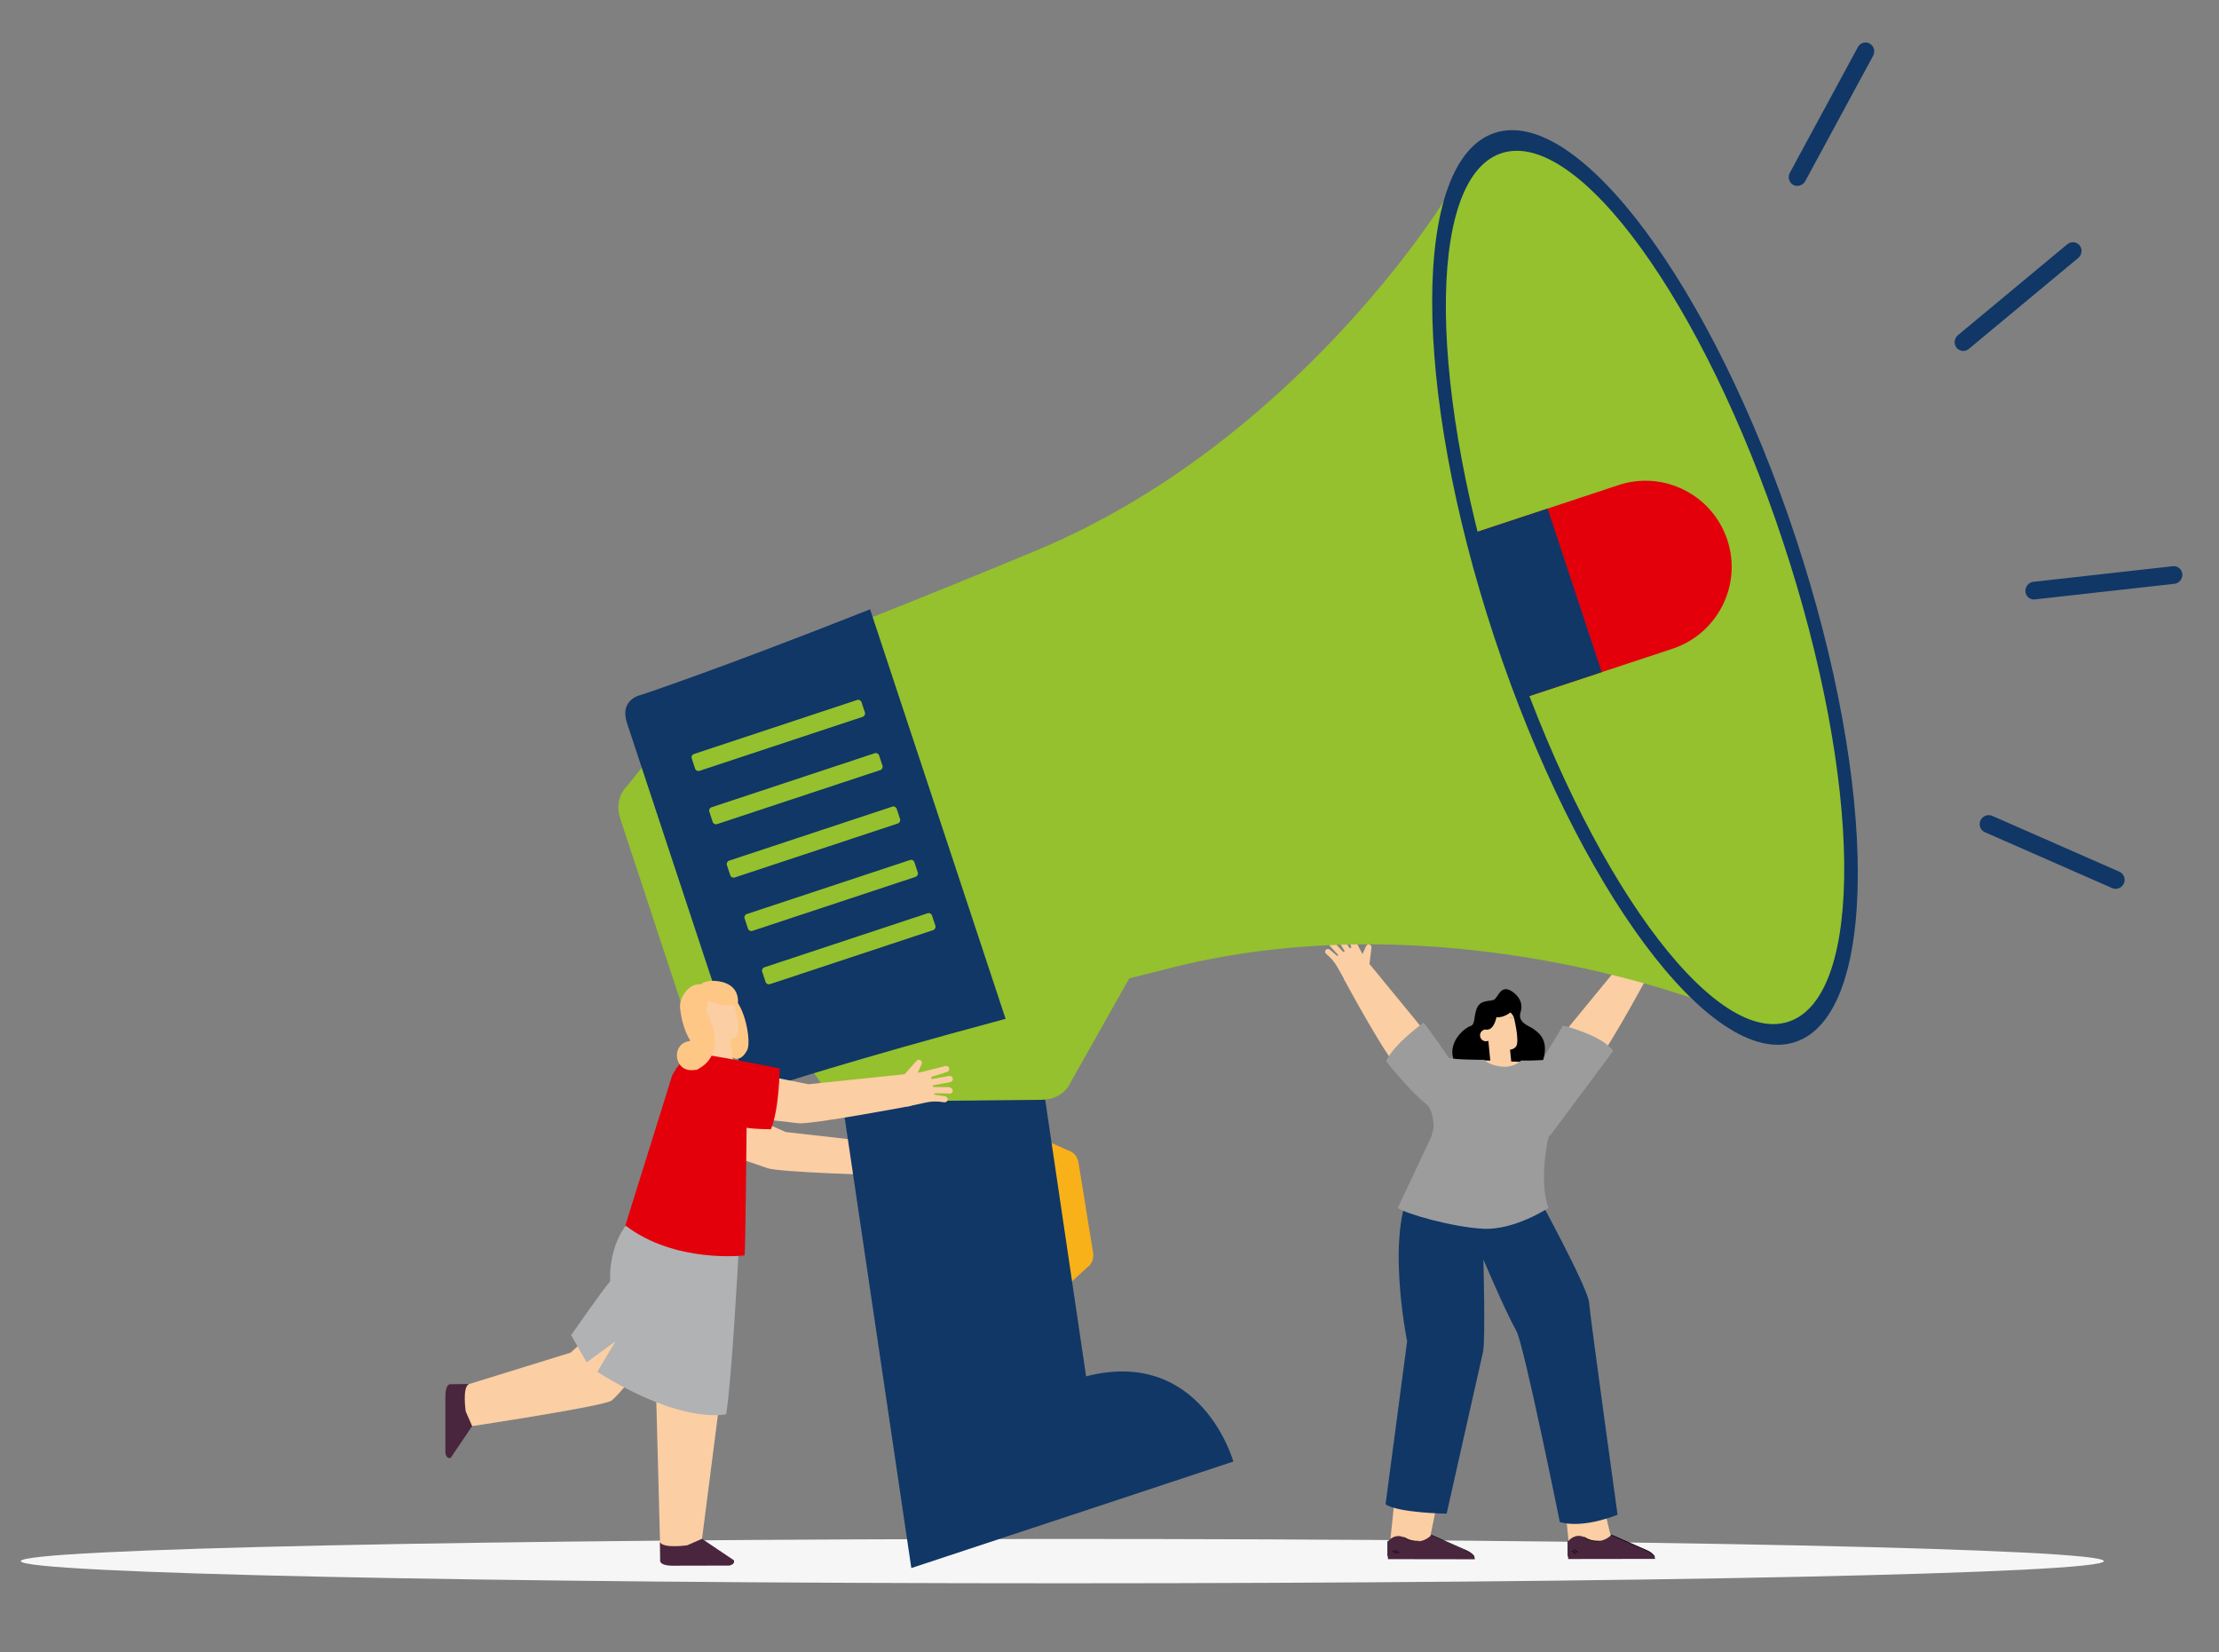 <?xml version="1.0" encoding="utf-8"?>
<!-- Generator: Adobe Illustrator 26.4.1, SVG Export Plug-In . SVG Version: 6.00 Build 0)  -->
<svg version="1.1" id="Layer_1" xmlns="http://www.w3.org/2000/svg" xmlns:xlink="http://www.w3.org/1999/xlink" x="0px" y="0px"
	 viewBox="0 0 1791.6 1333.9" style="enable-background:new 0 0 1791.6 1333.9;" xml:space="preserve">
<rect x="0" y="0" width="1791.6" height="1333.9" fill="#808080" stroke="none"/>
<style type="text/css">
	.st0{fill:#F6F6F6;}
	.st1{fill:#FBCEA3;}
	.st2{fill:#21111D;}
	.st3{fill:#61A3C5;}
	.st4{fill:#103766;}
	.st5{fill:#9C9C9C;}
	.st6{fill:#FEBAC7;}
	.st7{fill:#49263E;}
	.st8{fill:#F9B119;}
	.st9{fill:#94C12D;}
	.st10{fill:#E3000B;}
	.st11{fill:#B1B2B3;}
	.st12{fill:#FEC786;}
	.st13{fill:#F07162;}
</style>
<path class="st0" d="M857.7,1278.2c464.4,0,840.9-8,840.9-17.9c0-9.9-376.5-17.9-840.9-17.9s-840.9,8-840.9,17.9
	C16.7,1270.2,393.2,1278.2,857.7,1278.2"/>
<g>
	<g>
		<g>
			<g>
				<path class="st1" d="M578.7,929.5c0,0,26.2,8.3,41,13.6c9.4,3.3,92.1,5.7,92.1,5.7l0.4-26.1l-77.8-8.8l-36.7-16.2L578.7,929.5z"
					/>
			</g>
		</g>
		<g>
			<g>
				<g>
					<path class="st1" d="M741.5,950.1c0.4-1.3-0.3-2.6-1.6-3.1l-7.7-3c-0.2-0.1-0.4-0.3-0.4-0.6l0,0c0-0.4,0.4-0.7,0.7-0.6
						l11.9,2.8c1.4,0.3,2.5-0.6,2.6-2h0c0.1-1.4-1-2.8-2.4-3.1l-12.1-2.9c-0.3-0.1-0.5-0.3-0.5-0.6l0-0.2c0-0.3,0.3-0.6,0.6-0.6
						l13.8,0.5c1.3,0,2.5-0.9,2.7-2.2c0.1-1.5-1-2.7-2.4-2.8l-13.9-0.5c-0.3,0-0.6-0.3-0.6-0.6l0-0.7c0-0.3,0.2-0.6,0.6-0.6
						l12.9-1.2c1.3-0.1,2.4-1.2,2.4-2.6c0-1.5-1.3-2.6-2.7-2.4c0,0-19.7,0.8-22.8,0.6l4.3-5.8c1-0.9,1.1-2.5,0.1-3.5h0
						c-0.9-1-2.5-1.1-3.5-0.1l-13,9.5c-0.7,0.6-0.7,2.4-0.4,3.9c-1.7,14.7-1.8,16.9-1.9,20.9l15.8,0.1c4.6,0,9.1,0.9,13.3,2.5
						l1.1,0.4C739.6,952.2,741.1,951.5,741.5,950.1z"/>
				</g>
			</g>
		</g>
		<g>
			<g>
				<path class="st2" d="M1145.7,1185.6c0.3,0,0.6-0.3,0.6-0.6V992c0-20.8,17-37.8,37.8-37.8c18.1,0,33.7,12.9,37.1,30.6
					c0.1,0.3,0.4,0.5,0.7,0.5c0.3-0.1,0.5-0.4,0.5-0.7c-3.5-18.3-19.6-31.6-38.3-31.6c-21.5,0-39,17.5-39,39v193
					C1145.1,1185.3,1145.3,1185.6,1145.7,1185.6z"/>
			</g>
			<g>
				<g>
					<path class="st2" d="M1195.8,910.3c0.1,0,0.1,0,0.2,0c0.3-0.1,0.5-0.4,0.4-0.7c-2-7.6,0.4-10.7,0.4-10.7
						c0.2-0.3,0.2-0.6-0.1-0.9c-0.3-0.2-0.6-0.2-0.8,0.1c-0.1,0.1-2.9,3.5-0.7,11.8C1195.3,910.2,1195.5,910.3,1195.8,910.3z"/>
				</g>
			</g>
			<g>
				<g>
					<path class="st2" d="M1201.4,913.3c0.1,0,0.2,0,0.2-0.1c0.3-0.1,0.4-0.5,0.3-0.8c-3.1-7.2-1.2-10.6-1.2-10.7
						c0.2-0.3,0.1-0.7-0.2-0.8c-0.3-0.2-0.7-0.1-0.8,0.2c-0.1,0.2-2.3,3.9,1.1,11.8C1200.9,913.2,1201.1,913.3,1201.4,913.3z"/>
				</g>
			</g>
			<g>
				<g>
					<path class="st2" d="M1237.6,1096.2c0.2,0,0.4-0.1,0.5-0.2l11.5-15.6c0.2-0.3,0.1-0.6-0.1-0.8c-0.3-0.2-0.6-0.1-0.8,0.1
						l-11.5,15.6c-0.2,0.3-0.1,0.6,0.1,0.8C1237.3,1096.1,1237.4,1096.2,1237.6,1096.2z"/>
				</g>
			</g>
			<g>
				<g>
					<path class="st2" d="M1241.3,1104.9c0.2,0,0.4-0.1,0.5-0.2l11.5-15.6c0.2-0.3,0.1-0.6-0.1-0.8c-0.3-0.2-0.6-0.1-0.8,0.1
						l-11.5,15.6c-0.2,0.3-0.1,0.6,0.1,0.8C1241,1104.8,1241.1,1104.9,1241.3,1104.9z"/>
				</g>
			</g>
			<g>
				<g>
					<path class="st2" d="M1169.4,996.4c0.2,0,0.4-0.1,0.5-0.3l10.8-15.6c0.2-0.3,0.1-0.7-0.2-0.8c-0.3-0.2-0.7-0.1-0.8,0.2
						l-10.8,15.6c-0.2,0.3-0.1,0.7,0.2,0.8C1169.2,996.4,1169.3,996.4,1169.4,996.4z"/>
				</g>
			</g>
			<g>
				<g>
					<path class="st2" d="M1172.9,1005.1c0.2,0,0.4-0.1,0.5-0.3l10.8-15.6c0.2-0.3,0.1-0.7-0.2-0.8c-0.3-0.2-0.7-0.1-0.8,0.2
						l-10.8,15.6c-0.2,0.3-0.1,0.7,0.2,0.8C1172.7,1005.1,1172.8,1005.1,1172.9,1005.1z"/>
				</g>
			</g>
			<g>
				<g>
					<g>
						<g>
							<g>
								<rect x="1136.6" y="1085.3" class="st3" width="4.9" height="17.8"/>
							</g>
						</g>
					</g>
				</g>
			</g>
			<g>
				<g>
					<g>
						<g>
							<g>
								<g>
									<g>
										<g>
											<polygon class="st1" points="1153,1249.3 1121.7,1251.4 1126.2,1208.5 1159.8,1216 											"/>
										</g>
									</g>
								</g>
							</g>
						</g>
					</g>
				</g>
			</g>
			<g>
				<g>
					<g>
						<g>
							<g>
								<g>
									<g>
										<g>
											<polygon class="st1" points="1302.3,1247.4 1266.8,1251.4 1266.3,1242.8 1263.3,1212.5 1292.2,1205.6 											"/>
										</g>
									</g>
								</g>
							</g>
						</g>
					</g>
				</g>
			</g>
			<g>
				<path class="st4" d="M1238.1,959.1c0,0,43.9,79.9,44.9,92.4c1,12.5,23,171.3,23,171.3s-26.8,11.5-46.6,6c0,0-29-143.2-35-154.1
					c-9.7-17.5-26.7-57.9-26.7-57.9s1.7,65.5-0.3,74.5c-2,9-29.4,130.7-29.4,130.7s-39.3-0.6-49.3-7.6l17.4-131.5
					c0,0-19-93.4,6.5-128.8C1168.2,918.7,1238.1,959.1,1238.1,959.1z"/>
			</g>
			<g>
				<g>
					<g>
						<g>
							<path class="st1" d="M1070.5,766.8c0.8-0.9,2.3-0.9,3.2-0.1l5.8,4.9c0.2,0.2,0.4,0.2,0.6,0l0,0c0.3-0.2,0.4-0.6,0.1-0.9
								l-7.6-8.3c-0.9-0.9-0.7-2.3,0.4-2.9l0,0c1.1-0.7,2.7-0.4,3.6,0.5l7.8,8.4c0.2,0.2,0.5,0.2,0.7,0.1l0.2-0.1
								c0.3-0.2,0.3-0.5,0.2-0.8l-6.6-10.9c-0.6-1-0.4-2.4,0.6-3.1c1.1-0.8,2.6-0.4,3.3,0.7l6.7,10.9c0.2,0.3,0.5,0.3,0.8,0.2
								l0.5-0.3c0.2-0.1,0.3-0.4,0.2-0.7l-4.8-10.9c-0.5-1.1-0.1-2.5,1-3c1.2-0.6,2.6-0.1,3.2,1.1c0,0,8.2,16.2,9.7,18.6l2.7-6
								c0.3-1.2,1.5-2,2.8-1.7l0,0c1.2,0.3,2,1.5,1.7,2.8l-1.8,14.7c-0.2,0.8-1.6,1.7-2.9,2.1c-11,7.9-12.8,9-15.9,10.9l-7.1-12.6
								c-2.1-3.6-4.8-6.9-8-9.6l-0.8-0.7C1069.7,769.3,1069.6,767.8,1070.5,766.8z"/>
						</g>
					</g>
				</g>
				<g>
					<g>
						<path class="st1" d="M1131.7,864.8c-8.5-3.3-46.8-74.7-46.8-74.7l20.7-12l47.7,58.1C1153.4,836.2,1140.2,868.1,1131.7,864.8z"
							/>
					</g>
				</g>
			</g>
			<g>
				<g>
					<g>
						<g>
							<path class="st1" d="M1343.5,766.8c-0.8-0.9-2.3-0.9-3.2-0.1l-5.8,4.9c-0.2,0.2-0.4,0.2-0.6,0l0,0c-0.3-0.2-0.4-0.6-0.1-0.9
								l7.6-8.3c0.9-0.9,0.7-2.3-0.4-2.9l0,0c-1.1-0.7-2.7-0.4-3.6,0.5l-7.8,8.4c-0.2,0.2-0.5,0.2-0.7,0.1l-0.2-0.1
								c-0.3-0.2-0.3-0.5-0.2-0.8l6.6-10.9c0.6-1,0.4-2.4-0.6-3.1c-1.1-0.8-2.6-0.4-3.3,0.7l-6.7,10.9c-0.2,0.3-0.5,0.3-0.8,0.2
								l-0.5-0.3c-0.2-0.1-0.3-0.4-0.2-0.7l4.8-10.9c0.5-1.1,0.1-2.5-1-3c-1.2-0.6-2.6-0.1-3.2,1.1c0,0-8.2,16.2-9.7,18.6l-2.7-6
								c-0.3-1.2-1.5-2-2.8-1.7l0,0c-1.2,0.3-2,1.5-1.7,2.8l1.8,14.7c0.2,0.8,1.6,1.7,2.9,2.1c11,7.9,12.8,9,15.9,10.9l7.1-12.6
								c2.1-3.6,4.8-6.9,8-9.6l0.8-0.7C1344.4,769.3,1344.5,767.8,1343.5,766.8z"/>
						</g>
					</g>
				</g>
				<g>
					<g>
						<path class="st1" d="M1282.4,864.8c8.5-3.3,46.8-74.7,46.8-74.7l-20.7-12l-47.7,58.1C1260.7,836.2,1273.9,868.1,1282.4,864.8z
							"/>
					</g>
				</g>
			</g>
			<g>
				<path class="st5" d="M1256.1,858.2c0,0,2,33.7,0,40.5c-2,6.7-18,60.4-18,60.4s-56.9,12.7-95.4-5c0,0,15.8-40,15-46.8
					c-0.7-6.9,7.9-50.5,7.9-50.5L1256.1,858.2z"/>
			</g>
			<g>
				<path class="st5" d="M1171.7,856.8c0,0-16.1-23.7-22.3-31.2c0,0-24.3,17.4-30.2,31.1c0,0,27.4,36,46.5,43.9
					C1184.7,908.7,1171.7,856.8,1171.7,856.8z"/>
			</g>
			<g>
				<path class="st5" d="M1244.7,856.5c0,0,12.3-20.2,17.3-28.6c0,0,32.3,8.1,40.4,20.6c0,0-26.4,35.4-49.6,66.6
					C1240.5,931.7,1244.7,856.5,1244.7,856.5z"/>
			</g>
			<g>
				<g>
					<g>
						<path d="M1227.7,817c0,0,3.8-8.9-6.3-16.2c-10.2-7.3-11.7,5.3-15.6,6.5c-3.9,1.2-11-0.1-13.6,7.2c-2.6,7.4-1,12.7-5.1,13.9
							c-4.1,1.2-17.5,11.8-13.9,25.6c3.7,13.7,17.1,12.8,17.1,12.8s52.6,1.5,56-12.2c3.4-13.7-1.8-19.6-8.5-24.1
							C1233.5,827.7,1225.2,825.4,1227.7,817z"/>
					</g>
				</g>
				<g>
					<g>
						<g>
							<path class="st1" d="M1250.3,858.8c-14.5-1.5-31.5-1.9-31.5-1.9s-32.2-2.2-49.4,0.5c5.2,5,21.6,18.7,45.8,17.7
								C1233.1,874.4,1244.3,865.6,1250.3,858.8z"/>
						</g>
					</g>
				</g>
				<g>
					<g>
						<g>
							<g>
								<path class="st1" d="M1222.3,821.4c0,0,4.7,18.6,1.9,23.2c0,0-1.3,2.4-5,2.8l1.2,11.8l-16.7,1.7l-3.8-38.8L1222.3,821.4z"/>
							</g>
						</g>
					</g>
					<g>
						<g>
							<g>
								<path class="st1" d="M1204.5,835.4c0.3,2.6-1.7,5-4.3,5.2c-2.6,0.3-5-1.7-5.2-4.3c-0.3-2.6,1.7-5,4.3-5.2
									C1201.9,830.9,1204.2,832.8,1204.5,835.4z"/>
							</g>
						</g>
					</g>
				</g>
				<g>
					<g>
						<path class="st1" d="M1222.3,821.4c0,0-2.2-7.2-12-7c-9.9,0.2-10.5,7.6-10.5,7.6l11.4,1.2l10.4-1.8L1222.3,821.4z"/>
					</g>
				</g>
				<g>
					<g>
						<path d="M1221.7,815.2c0,0-5.5,6.6-13.5,6c0,0-1.7,9.9-7.4,10c-5.8,0.1-4-13.6-4-13.6s10.3-5.4,10.9-5.5s11.9-1.9,11.9-1.9
							L1221.7,815.2z"/>
					</g>
				</g>
			</g>
			<g>
				<path class="st6" d="M1162.9,899.4c0,0,2.7,3.6,2.8,5.8c0.1,2.2,7.4-5.1,7.3-5.8s-3.7-4.9-3.7-4.9L1162.9,899.4z"/>
			</g>
			<g>
				<path class="st5" d="M1152.5,892.2c0,0,4.8,4.5,5,17.9c0.2,13.4,23-10.1,18.5-13.4c-4.5-3.3-9.4-8.9-11.5-10.4
					C1162.4,884.7,1152.5,892.2,1152.5,892.2z"/>
			</g>
			<g>
				<path class="st5" d="M1250.2,917.3c0,0-8.1,36.2,0,57.9c0,0-27.4,18-52.5,16.8c-25.1-1.3-62.5-12.1-69.2-16.8l27.3-57.9H1250.2z
					"/>
			</g>
			<g>
				<path class="st5" d="M1254.4,855.2c0,0-13.4,1.2-26.3,1c0,0-5.3,5.2-13.3,5c-12-0.4-16.5-5.6-16.5-5.6s-23.2,0-28.5-1.5
					c-5.2-1.4-0.6,15.6,4.4,19.2c4.9,3.6,3.3,13.2,24.9,12.7s25.1,0.7,39.8-4.4c14.6-5,15.1-4.7,17.3-8.4S1254.4,855.2,1254.4,855.2
					z"/>
			</g>
			<g>
				<g>
					<g>
						<g>
							<g>
								<g>
									<g>
										<g>
											<g>
												<path class="st7" d="M1190.8,1258.8l-70.2-0.1l0-14.3c0,0,5.1-6.9,12.9-3.3c0,0,11.7,8.4,22.1-1.7l25.7,11.5
													C1181.3,1250.7,1190.8,1253.9,1190.8,1258.8z"/>
											</g>
										</g>
									</g>
								</g>
							</g>
						</g>
					</g>
				</g>
				<g>
					<g>
						
							<rect x="1114.5" y="1250.1" transform="matrix(2.130952e-03 -1 1 2.130952e-03 -132.232 2368.295)" width="12.2" height="0.5"/>
					</g>
				</g>
				<g>
					<g>
						<path d="M1144,1244.5c1,0,1.6-0.1,1.6-0.1l-0.1-0.5c-0.1,0-6.1,0.8-11.9-3.1l-0.3,0.4
							C1137.4,1244.1,1141.7,1244.5,1144,1244.5z"/>
					</g>
				</g>
				<g>
					<g>
						<rect x="1125.1" y="1251.1" transform="matrix(0.56 -0.829 0.829 0.56 -542.997 1484.222)" width="0.5" height="4"/>
					</g>
				</g>
				<g>
					<g>
						<rect x="1127.4" y="1250.5" transform="matrix(0.561 -0.828 0.828 0.561 -541.757 1483.642)" width="0.5" height="4"/>
					</g>
				</g>
				<g>
					<g>
						<path d="M1190.1,1257l0.5-0.2c-0.1-0.1-1.5-3-6.7-5.3c-5.2-2.2-27.9-12.4-28.2-12.5l-0.2,0.5c0.2,0.1,23,10.2,28.2,12.5
							C1188.7,1254.1,1190.1,1257,1190.1,1257z"/>
					</g>
				</g>
			</g>
			<g>
				<g>
					<g>
						<g>
							<g>
								<g>
									<g>
										<g>
											<g>
												<path class="st7" d="M1336.3,1258.5l-70.2,0.1l0-14.3c0,0,5.1-6.9,12.9-3.4c0,0,11.8,8.3,22.1-1.8l25.8,11.4
													C1326.8,1250.5,1336.3,1253.6,1336.3,1258.5z"/>
											</g>
										</g>
									</g>
								</g>
							</g>
						</g>
					</g>
				</g>
				<g>
					<g>
						<rect x="1265.8" y="1244.3" transform="matrix(1 -1.937230e-03 1.937230e-03 1 -2.42 2.455)" width="0.5" height="12.2"/>
					</g>
				</g>
				<g>
					<g>
						<path d="M1289.5,1244.4c1,0,1.6-0.1,1.6-0.1l-0.1-0.5c-0.1,0-6.1,0.9-11.9-3.1l-0.3,0.4
							C1282.9,1244,1287.2,1244.4,1289.5,1244.4z"/>
					</g>
				</g>
				<g>
					<g>
						<polygon points="1272.3,1254.4 1272.6,1254 1269.3,1251.8 1269,1252.2 						"/>
					</g>
				</g>
				<g>
					<g>
						<rect x="1272.9" y="1250.5" transform="matrix(0.557 -0.83 0.83 0.557 -476.378 1611.242)" width="0.5" height="4"/>
					</g>
				</g>
				<g>
					<g>
						<path d="M1335.6,1256.7l0.5-0.2c-0.1-0.1-1.5-3-6.8-5.2c-5.2-2.2-28-12.3-28.2-12.4l-0.2,0.5c0.2,0.1,23,10.2,28.2,12.4
							C1334.2,1253.9,1335.6,1256.7,1335.6,1256.7z"/>
					</g>
				</g>
			</g>
		</g>
		<g>
			<g>
				<g>
					<path class="st8" d="M834.7,916.4l27.9,12.4c0,0,6.8,1.4,8.2,10.1c1,6.3,3.9,23.9,5.4,33.1c0.6,3.5,0.9,5.8,0.9,5.8
						c1.5,9.2,4.4,26.8,5.4,33.1c1.4,8.7-4.6,12.2-4.6,12.2l-22.5,20.6L834.7,916.4z"/>
				</g>
			</g>
			<g>
				<g>
					<path class="st4" d="M876.9,1111.1L831,800.7l-156.4,51.7l61.2,413.5l156.4-51.7l103.6-34.3
						C995.8,1179.9,969.9,1087.3,876.9,1111.1z"/>
				</g>
			</g>
			<g>
				<g>
					<path class="st9" d="M628,822.6l35.7,53.3c0,0,5.4,13.6,23.9,13.5c13.4-0.1,50.9-0.5,70.4-0.7c7.4-0.1,12.3-0.1,12.3-0.1
						c19.6-0.2,57-0.6,70.4-0.7c18.5-0.2,23.6-13.9,23.6-13.9l69.1-122.5L628,822.6z"/>
				</g>
			</g>
			<g>
				<g>
					<path class="st9" d="M546.3,584.3l-39.9,50.2c0,0-11.3,9.3-5.5,26.8c4.2,12.7,16,48.3,22.1,66.9c2.3,7,3.8,11.6,3.8,11.6
						c6.1,18.6,17.9,54.1,22.1,66.9c5.8,17.5,20.5,18.3,20.5,18.3l62,16.6L546.3,584.3z"/>
				</g>
			</g>
			<g>
				<g>
					<path class="st9" d="M1165.6,162.6c0,0-119.9,194.8-329.1,281.9C627.2,531.6,523,566.1,523,566.1s-17.1,3.1-10.9,21.7
						c5,15.2,33,99.9,43,130.2c2.2,6.7,3.6,10.8,3.6,10.8c10,30.3,38,115,43,130.2c6.1,18.6,21.7,10.9,21.7,10.9l0.1,0.2
						c0,0,104.3-34.5,324.2-89.3c219.9-54.8,432.3,30.1,432.3,30.1l-95.1-328.1L1165.6,162.6z"/>
				</g>
			</g>
			<g>
				<g>
					<path class="st9" d="M1199.3,122l47.9-5.2l56.5,47.3l50.4,66.9l52.6,107.1l45.8,120l24.1,103.3l13.2,76.1l4.7,94l-9.4,57.2
						l-25.2,39.8l-35.5,2.9l-20.4-4.6l-59.7-51.3l-41.7-63.5l-46.8-82.6c0,0-39.4-94.5-39.9-96.2c-0.6-1.7-32.2-112.6-32.2-112.6
						l-19.4-104.2l-2.3-81l7.1-67.7C1169.2,167.7,1172.9,129.4,1199.3,122z"/>
				</g>
			</g>
			<g>
				<g>
					<path class="st4" d="M811.9,822.5L702.5,491.9C579.2,540.7,517.6,561,517.6,561s-17.7,3.3-11.4,22.6
						c5.2,15.8,34.4,103.9,44.8,135.5c2.3,7,3.7,11.2,3.7,11.2c10.4,31.5,39.6,119.6,44.8,135.5c6.4,19.3,22.6,11.4,22.6,11.4
						l0.1,0.2C622.2,877.3,683.7,856.9,811.9,822.5z"/>
				</g>
			</g>
			<g>
				<g>
					<path class="st9" d="M696.5,578.7l-131.7,43.6c-1.5,0.5-3.1-0.3-3.6-1.8l-2.7-8.2c-0.5-1.5,0.3-3.1,1.8-3.6L692,565.1
						c1.5-0.5,3.1,0.3,3.6,1.8l2.7,8.2C698.8,576.6,698,578.2,696.5,578.7z"/>
				</g>
			</g>
			<g>
				<g>
					<path class="st9" d="M710.7,621.7L579,665.3c-1.5,0.5-3.1-0.3-3.6-1.8l-2.7-8.2c-0.5-1.5,0.3-3.1,1.8-3.6l131.7-43.6
						c1.5-0.5,3.1,0.3,3.6,1.8l2.7,8.2C713,619.6,712.2,621.2,710.7,621.7z"/>
				</g>
			</g>
			<g>
				<g>
					<path class="st9" d="M724.9,664.8l-131.7,43.6c-1.5,0.5-3.1-0.3-3.6-1.8l-2.7-8.2c-0.5-1.5,0.3-3.1,1.8-3.6l131.7-43.6
						c1.5-0.5,3.1,0.3,3.6,1.8l2.7,8.2C727.2,662.7,726.4,664.3,724.9,664.8z"/>
				</g>
			</g>
			<g>
				<g>
					<path class="st9" d="M739.2,707.9l-131.7,43.6c-1.5,0.5-3.1-0.3-3.6-1.8l-2.7-8.2c-0.5-1.5,0.3-3.1,1.8-3.6l131.7-43.6
						c1.5-0.5,3.1,0.3,3.6,1.8l2.7,8.2C741.5,705.7,740.7,707.4,739.2,707.9z"/>
				</g>
			</g>
			<g>
				<g>
					<path class="st9" d="M753.4,750.9l-131.7,43.6c-1.5,0.5-3.1-0.3-3.6-1.8l-2.7-8.2c-0.5-1.5,0.3-3.1,1.8-3.6l131.7-43.6
						c1.5-0.5,3.1,0.3,3.6,1.8l2.7,8.2C755.7,748.8,754.9,750.4,753.4,750.9z"/>
				</g>
			</g>
			<g>
				<g>
					<path class="st10" d="M1394.6,435.8c-12.1-36.4-51.4-56.2-87.8-44.2L1193,429.3c6.6,26.6,14.6,54,23.8,81.9
						c5.7,17.4,11.8,34.3,18.1,50.7l115.6-38.2C1386.9,511.5,1406.7,472.2,1394.6,435.8z"/>
				</g>
			</g>
			<g>
				<g>
					<path class="st4" d="M1249.5,410.6l-60.5,20c6.6,26.6,14.6,54,23.8,81.9c5.7,17.4,11.8,34.3,18.1,50.7l62.3-20.6L1249.5,410.6z
						"/>
				</g>
			</g>
			<g>
				<g>
					<path class="st4" d="M1206.8,107.3c-67.2,22.2-67.3,204.5-0.3,407.2c67,202.7,175.8,349,243,326.7
						c67.2-22.2,67.3-204.5,0.3-407.2S1274,85.1,1206.8,107.3z M1444.1,824.8c-61.6,20.4-163.4-120.1-227.4-313.7
						c-64-193.6-66-367-4.5-387.4s163.4,120.1,227.4,313.7C1503.7,631,1505.7,804.5,1444.1,824.8z"/>
				</g>
			</g>
			<g>
				<g>
					<g>
						<g>
							<g>
								<path class="st4" d="M1602.1,671.6c-3.3-1.7-4.6-5.7-3.1-9.2c1.6-3.6,5.8-5.3,9.4-3.8l102.9,45.2c3.5,1.6,5.1,5.8,3.5,9.4
									s-5.8,5.3-9.4,3.8l-102.9-45.2C1602.4,671.7,1602.3,671.6,1602.1,671.6z"/>
							</g>
						</g>
					</g>
				</g>
			</g>
			<g>
				<g>
					<g>
						<g>
							<g>
								<path class="st4" d="M1639,483.2c-2-1.1-3.5-3.1-3.7-5.6c-0.3-3.9,2.5-7.5,6.4-7.9l112.6-12.6c3.9-0.4,7.3,2.4,7.7,6.3
									c0.3,3.9-2.5,7.5-6.4,7.9L1643,483.9C1641.6,484.1,1640.2,483.8,1639,483.2z"/>
							</g>
						</g>
					</g>
				</g>
			</g>
			<g>
				<g>
					<g>
						<g>
							<g>
								<path class="st4" d="M1581.9,282.5c-0.8-0.4-1.6-1-2.2-1.8c-2.4-3-1.9-7.6,1.1-10.1l88.3-73.4c3.1-2.5,7.5-2.1,10,0.9
									c2.4,3,1.9,7.6-1.1,10.1l-88.3,73.4C1587.4,283.6,1584.4,283.8,1581.9,282.5z"/>
							</g>
						</g>
					</g>
				</g>
			</g>
			<g>
				<g>
					<g>
						<g>
							<g>
								<path class="st4" d="M1447.9,149.3C1447.9,149.2,1447.9,149.2,1447.9,149.3c-3.5-1.9-4.7-6.3-2.8-9.8L1500,38.1
									c1.9-3.5,6.1-4.8,9.5-3c0,0,0.1,0,0.1,0.1c3.4,1.9,4.6,6.2,2.8,9.7l-54.9,101.4C1455.6,149.7,1451.3,151,1447.9,149.3z"/>
							</g>
						</g>
					</g>
				</g>
			</g>
		</g>
		<g>
			<g>
				<g>
					<g>
						<polygon class="st1" points="529.7,1124 533,1248.9 565.9,1249.4 581.9,1124.7 						"/>
					</g>
				</g>
				<g>
					<g>
						<path class="st1" d="M475.7,1078.4l-15,13.6l-82.1,25.4l-10.1,5.2l1.8,20.5l10.9,8.2c0,0,106.8-16.1,112.5-20.6
							c5.7-4.4,16.5-18.4,16.5-18.4s19-28.9,17.4-34.3c-1.6-5.4-17.5-16.2-18.8-16.2C507.5,1061.8,475.7,1078.4,475.7,1078.4z"/>
					</g>
				</g>
				<g>
					<g>
						<path class="st11" d="M596.3,1011.5c0,0-5.5,103.4-10,130.2c0,0-34.9,9.2-104-34.2l14.6-24.6l-23.2,16.9l-12.6-21.9
							c0,0,26.2-37.7,31.6-43.5c0,0-2.1-24.5,12.1-44.4c0,0,51.6-9.7,52.8-9.7C558.8,980.3,596.3,1011.5,596.3,1011.5z"/>
					</g>
				</g>
				<g>
					<g>
						<path class="st1" d="M601.7,902.3c0,0,27.3,2.5,42.9,4.5c9.9,1.3,91.2-14.1,91.2-14.1l-5.2-25.5l-77.9,8.1l-39.3-7.9
							L601.7,902.3z"/>
					</g>
				</g>
				<g>
					<g>
						<g>
							<path class="st1" d="M765.2,887.7c0.1-1.3-0.9-2.5-2.2-2.7l-8.2-1.2c-0.3,0-0.5-0.2-0.5-0.5l0,0c-0.1-0.4,0.2-0.7,0.6-0.7
								l12.2,0.2c1.4,0,2.3-1.1,2.1-2.5v0c-0.2-1.4-1.6-2.5-3-2.6l-12.5-0.2c-0.3,0-0.5-0.2-0.6-0.5l0-0.2c-0.1-0.3,0.2-0.6,0.5-0.7
								l13.6-2.5c1.3-0.2,2.3-1.4,2.1-2.8c-0.2-1.4-1.5-2.4-2.9-2.2l-13.7,2.5c-0.3,0.1-0.6-0.2-0.7-0.5l-0.1-0.6
								c-0.1-0.3,0.1-0.6,0.4-0.7l12.3-3.9c1.3-0.4,2.1-1.7,1.8-3c-0.4-1.4-1.8-2.2-3.2-1.8c0,0-19.1,5-22.2,5.5l2.9-6.6
								c0.8-1.1,0.5-2.7-0.6-3.5l0,0c-1.1-0.8-2.7-0.5-3.5,0.6l-10.7,12.1c-0.5,0.7-0.2,2.5,0.4,3.9c1.5,14.7,1.9,16.9,2.6,20.8
								l15.4-3.3c4.4-1,9-1.1,13.5-0.4l1.1,0.2C763.8,890.1,765.1,889.1,765.2,887.7z"/>
						</g>
					</g>
				</g>
				<g>
					<g>
						<path class="st12" d="M590.1,809.8c0,0,0.3,30.6-4.2,31.4c-4.5,0.8,7.5,25.2,17.4,6.5c3.4-6.6-1.7-36.2-12.7-43.5
							C579.6,796.9,590.1,809.8,590.1,809.8z"/>
					</g>
				</g>
				<g>
					<g>
						<g>
							<path class="st1" d="M590.8,802c0,0,7.6,28,4.5,33.5c0,0-1.5,2.9-5.9,3.6l2.4,16.7l-20.4,0.1l-6.5-47.5c0,0,4.3-12.5,4.4-12
								C569.3,797,590.8,802,590.8,802z"/>
						</g>
					</g>
				</g>
				<g>
					<g>
						<g>
							<g>
								<path class="st1" d="M571.2,825.5c0.4,3.1-1.8,6-4.9,6.4c-3.1,0.4-6-1.8-6.4-4.9c-0.4-3.1,1.8-6,4.9-6.4
									C567.9,820.2,570.8,822.4,571.2,825.5z"/>
							</g>
						</g>
					</g>
					<g>
						<g>
							<g>
								<path class="st13" d="M565.6,829.8c-1.2,0.2-2.1-0.6-2.5-1.5c-0.5-1-0.2-2.1,0.6-2.7c1.1-0.9,2.3-0.6,3-0.3
									c-0.3-0.6-0.8-1-1.3-1.2c-1.2-0.5-2.5,0.2-2.5,0.2c-0.1,0-0.2,0-0.2-0.1c0-0.1,0-0.2,0.1-0.2c0.1,0,1.5-0.7,2.8-0.2
									c0.8,0.3,1.4,0.9,1.7,1.9l0.2,0.6l-0.5-0.4c-0.1,0-1.6-1.2-3,0c-0.8,0.7-0.7,1.7-0.4,2.3c0.3,0.7,1,1.4,2.1,1.3
									c0.1,0,0.2,0.1,0.2,0.2C565.8,829.7,565.7,829.8,565.6,829.8C565.6,829.8,565.6,829.8,565.6,829.8z"/>
							</g>
						</g>
					</g>
				</g>
				<g>
					<g>
						<path class="st1" d="M582.1,803.7l-5.7-6.2c0,0,8.5,4,7.8,4.2C583.6,802,582.1,803.7,582.1,803.7z"/>
					</g>
				</g>
				<g>
					<g>
						<path class="st12" d="M567.1,802.2c0,0,2.7,10.5,28.4,9.5c0,0,4-16.4-15.1-19.5c-19.1-3-19.1,11.4-18.7,11.2
							C562,803.3,567.1,802.2,567.1,802.2z"/>
					</g>
				</g>
				<g>
					<g>
						<path class="st10" d="M504.9,989.3l37.6-120.4c0,0,8-20.2,25.9-17.6s61.1,11.2,61.1,11.2s-0.2,32.1-7,49.1
							c0,0-12.9,0.1-19.7-1.2c0,0-0.9,96.4-1.6,103.1C601.1,1013.5,545.3,1020.3,504.9,989.3z"/>
					</g>
				</g>
				<g>
					<g>
						<g>
							<path class="st7" d="M542.9,1264l45.7-0.1c0.4-0.1,0.8-0.1,1-0.2c4.3-1.3,2.9-4.1,2.9-4.1l-25.7-17.3l-11.9,5.2
								c0,0-19.4,2.9-22.1-2.6l0.2,14.4C533,1259.3,531.5,1263.9,542.9,1264z"/>
						</g>
					</g>
				</g>
				<g>
					<g>
						<g>
							<path class="st7" d="M359.6,1127.3l0,45.7c0.1,0.4,0.1,0.8,0.2,1c1.3,4.3,4.1,2.9,4.1,2.9l17.3-25.6l-5.2-11.9
								c0,0-2.9-19.4,2.6-22.1l-14.4,0.2C364.2,1117.5,359.7,1116,359.6,1127.3z"/>
						</g>
					</g>
				</g>
				<g>
					<g>
						<path class="st12" d="M571.6,807.7c0,0-0.1,3.3-1.6,8.6c0,0,20.3,33.1-7.3,47.3l-3.1,0.3c-15.2,1.6-18.3-20.9-3.2-23.4
							c0.2,0,0.4-0.1,0.5-0.1c0.3,0,0.2-0.9,0.4-0.6c0.3,0.7-6.3-8.4-8.2-25.8c-1.2-10.9,10.7-23.6,20.1-18
							C578.6,801.7,571.6,807.7,571.6,807.7z"/>
					</g>
				</g>
			</g>
		</g>
	</g>
</g>
</svg>
